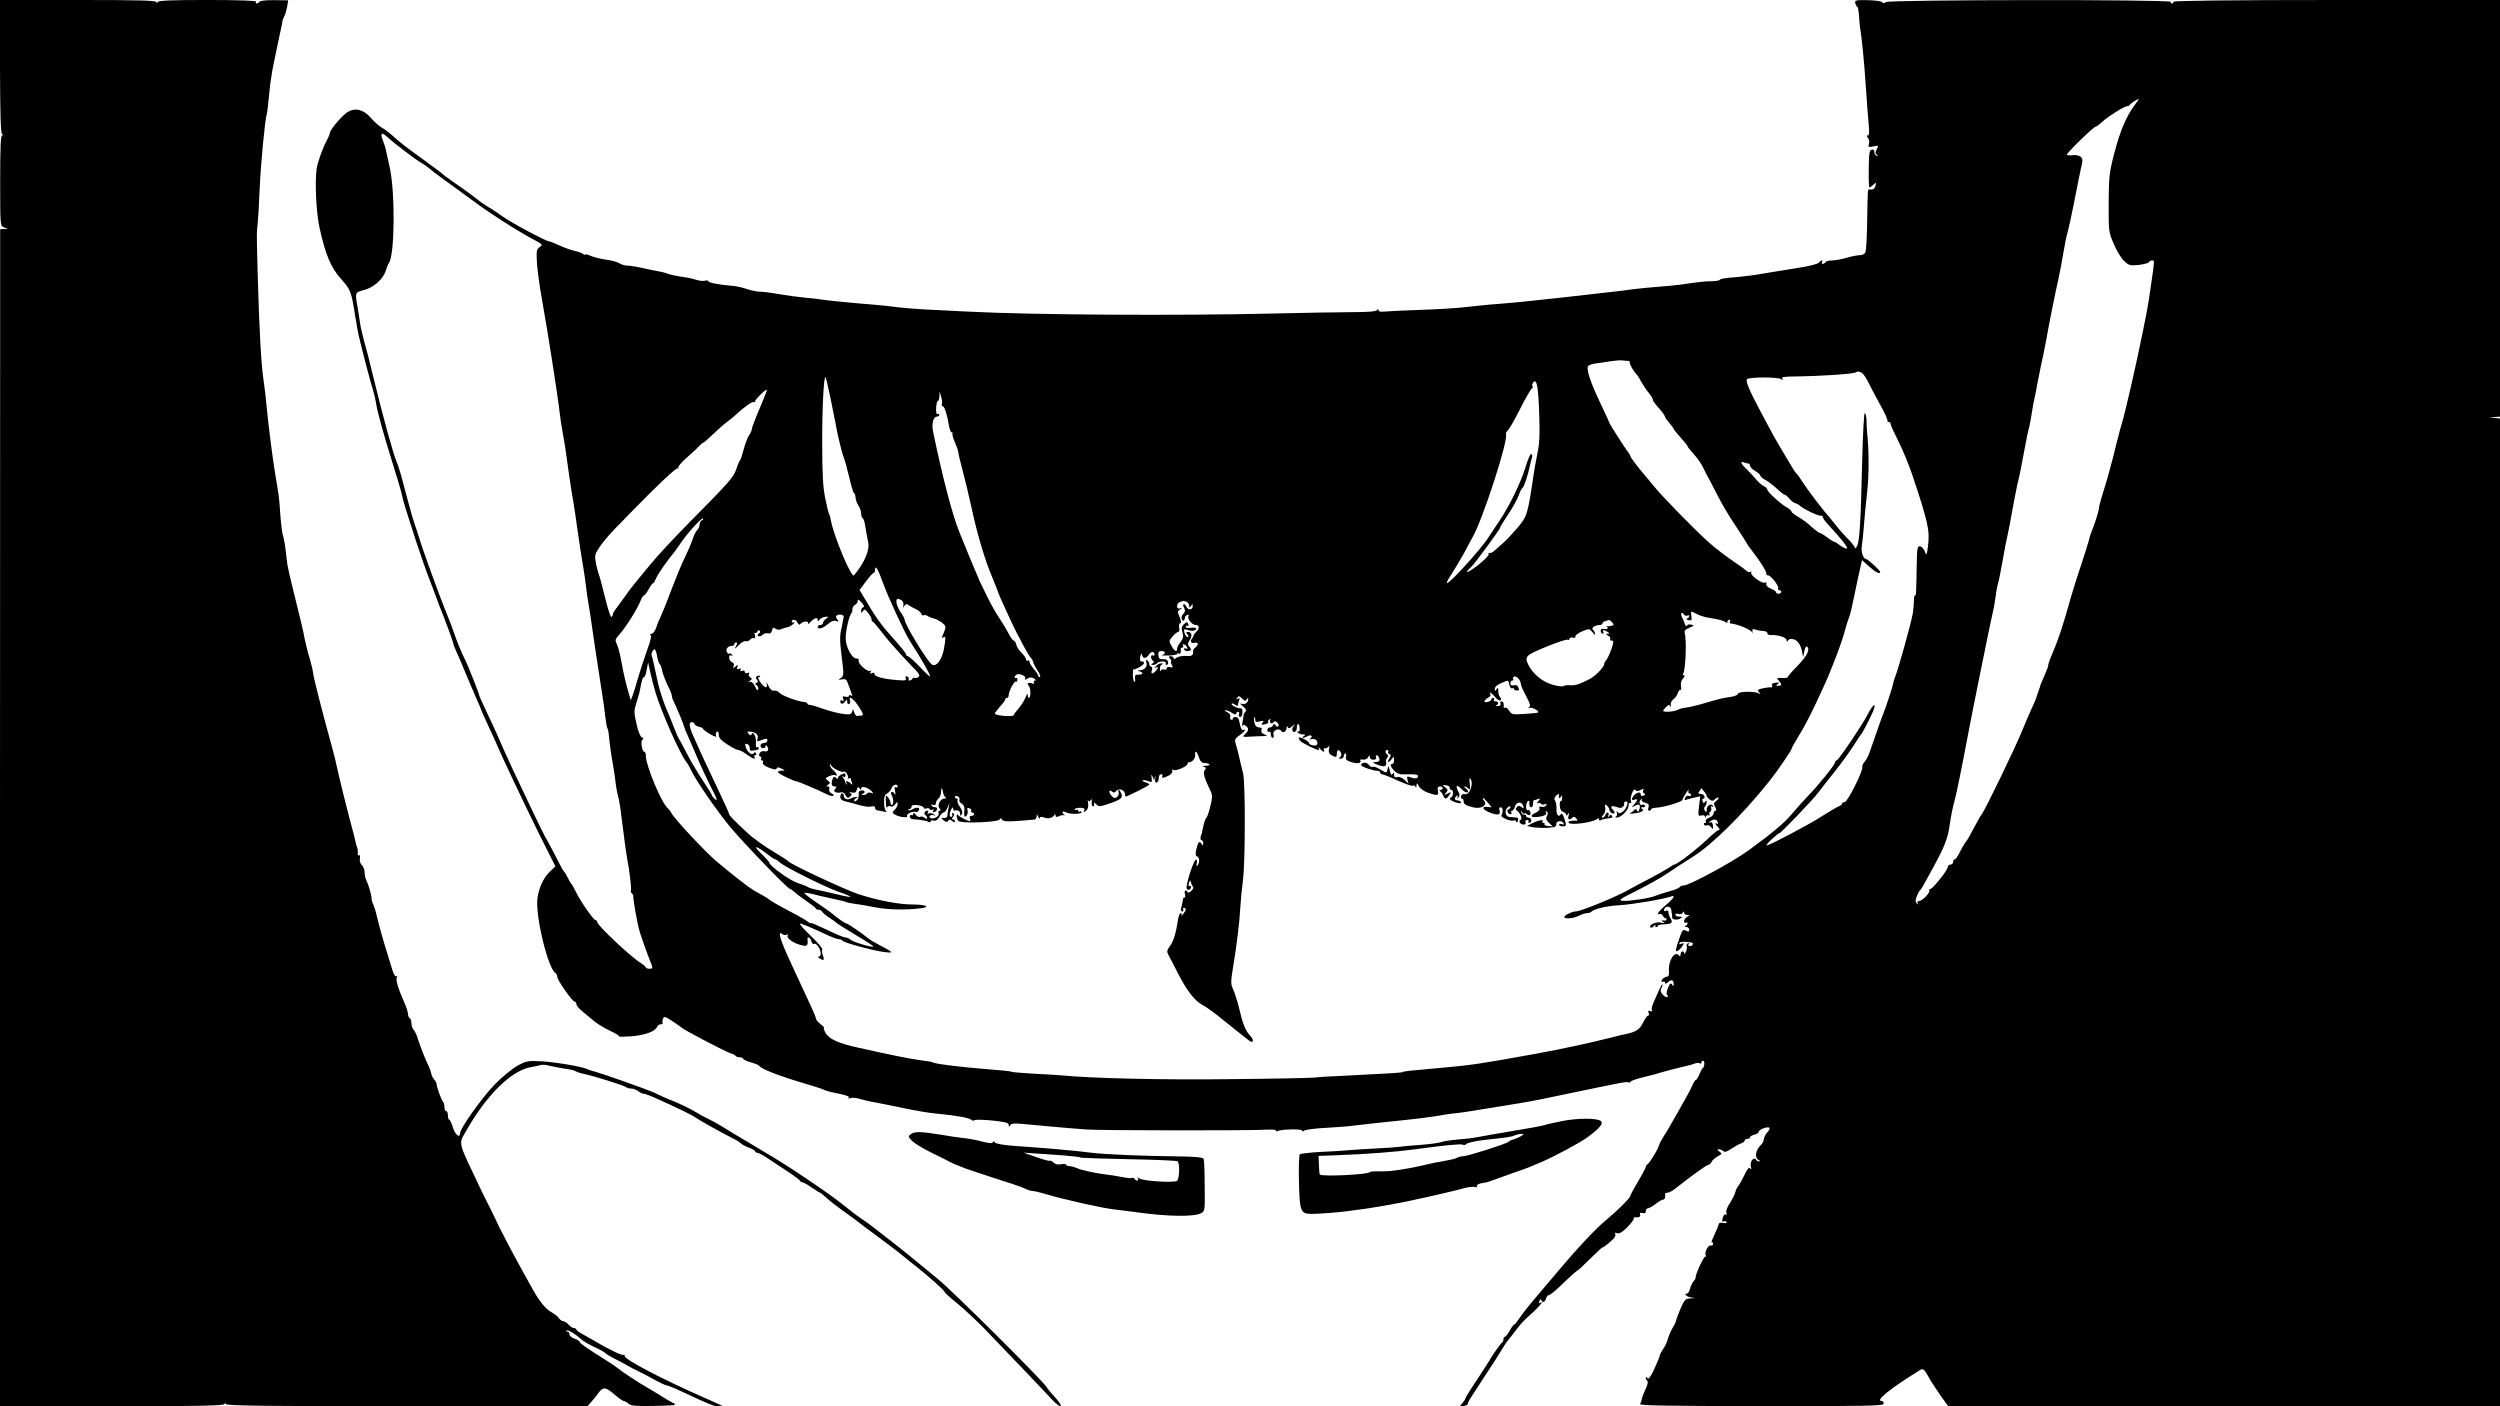 <?xml version="1.0" standalone="no"?>
<!DOCTYPE svg PUBLIC "-//W3C//DTD SVG 20010904//EN"
 "http://www.w3.org/TR/2001/REC-SVG-20010904/DTD/svg10.dtd">
<svg version="1.0" xmlns="http://www.w3.org/2000/svg"
 width="1440pt" height="810pt" viewBox="0 0 1440 810"
 preserveAspectRatio="xMidYMid meet">
<g transform="translate(0,810) scale(0.1,-0.1)"
fill="#000000" stroke="none">
<path d="M0 7716 c1 -292 4 -386 13 -389 9 -4 9 -6 0 -6 -9 -1 -12 -65 -12
-261 0 -260 0 -261 22 -270 l22 -9 -22 0 -22 -1 -1 -3390 0 -3390 644 0 c506
0 645 3 649 13 4 9 6 9 6 0 1 -10 216 -13 1042 -13 l1042 0 21 23 c11 13 32
37 44 55 28 36 40 34 97 -15 21 -18 43 -33 48 -33 6 0 18 -7 27 -15 14 -13 42
-15 151 -13 127 3 132 4 104 18 -16 8 -48 27 -71 42 -23 14 -56 35 -75 45 -43
24 -150 94 -169 111 -8 7 -38 28 -66 45 -113 71 -154 99 -154 107 0 4 -13 13
-30 19 -16 5 -30 17 -30 25 0 9 -5 16 -12 16 -6 0 -8 3 -5 6 7 7 50 -18 82
-48 11 -11 45 -31 75 -45 30 -14 57 -28 60 -31 7 -9 37 -27 85 -51 22 -11 47
-25 55 -30 8 -5 35 -19 60 -31 25 -12 68 -34 95 -50 28 -15 56 -29 63 -29 8
-1 51 -18 95 -39 156 -73 178 -82 205 -82 l27 0 -30 14 c-16 8 -52 24 -80 36
-237 104 -461 221 -457 240 1 6 -2 9 -7 6 -8 -5 -84 31 -166 80 -22 13 -55 31
-72 41 -18 9 -33 20 -33 25 0 4 -6 8 -13 8 -8 0 -22 9 -32 20 -10 11 -24 20
-31 20 -7 0 -19 8 -26 19 -7 10 -27 25 -44 34 -29 15 -68 63 -103 126 -9 17
-41 75 -71 128 -30 54 -64 118 -77 143 -12 25 -27 52 -31 60 -5 8 -19 38 -32
65 -13 28 -29 61 -36 75 -8 14 -32 63 -55 110 -133 279 -128 258 -88 329 120
214 265 356 380 375 20 3 43 8 51 11 9 4 33 2 54 -4 22 -5 62 -13 89 -17 28
-3 55 -10 60 -14 6 -4 26 -11 45 -15 55 -11 234 -67 245 -76 5 -5 18 -9 30 -9
12 0 30 -7 41 -15 10 -8 25 -15 32 -15 7 0 31 -9 55 -19 153 -69 221 -102 245
-119 25 -18 145 -84 217 -121 17 -8 36 -20 43 -27 7 -7 28 -18 47 -25 19 -7
35 -17 35 -21 0 -4 6 -8 13 -8 6 0 30 -13 53 -28 22 -15 74 -49 115 -76 41
-27 76 -53 77 -57 2 -5 8 -9 14 -9 5 0 29 -13 53 -30 24 -16 46 -30 49 -30 2
0 20 -14 38 -31 18 -17 60 -49 93 -73 33 -23 69 -49 80 -58 11 -9 67 -52 125
-94 58 -43 123 -92 145 -111 22 -18 51 -42 65 -52 70 -55 170 -144 170 -151 0
-5 33 -35 73 -67 39 -32 110 -98 157 -146 220 -229 351 -366 387 -406 22 -24
45 -42 51 -40 7 2 -7 25 -33 53 -25 27 -45 52 -45 54 0 16 -553 566 -629 626
-41 33 -96 78 -122 100 -45 38 -127 103 -232 184 -60 46 -59 45 -89 65 -15 9
-63 46 -105 80 -68 55 -260 186 -378 258 -22 13 -47 29 -56 34 -9 6 -61 36
-115 69 -55 32 -119 71 -144 87 -25 15 -61 35 -80 44 -19 9 -48 24 -65 35 -35
22 -105 56 -155 75 -19 7 -59 25 -89 40 -40 19 -305 113 -371 130 -3 1 -12 5
-20 8 -36 15 -192 41 -265 44 -74 4 -84 2 -135 -26 -30 -17 -88 -64 -129 -106
-72 -74 -201 -254 -201 -282 0 -32 -29 -9 -41 32 -7 25 -17 45 -21 45 -4 0 -8
11 -8 25 0 14 -4 25 -10 25 -5 0 -10 10 -10 23 0 13 -4 27 -9 32 -9 11 -36 83
-36 100 0 6 -6 18 -14 27 -8 9 -16 25 -17 35 -2 9 -7 26 -13 38 -20 40 -48
111 -62 155 -7 25 -19 51 -26 58 -7 7 -13 24 -13 37 0 13 -4 27 -10 30 -5 3
-10 15 -10 25 0 11 -11 43 -24 72 -34 77 -48 126 -40 139 4 7 3 9 -3 6 -6 -4
-16 12 -23 36 -7 23 -18 60 -25 82 -25 78 -54 181 -65 230 -6 28 -16 58 -21
67 -5 10 -9 25 -9 35 0 19 -18 79 -31 105 -5 10 -9 29 -9 44 0 14 -7 33 -16
41 -9 9 -14 26 -11 39 2 13 0 21 -5 18 -5 -4 -9 2 -7 12 1 11 -1 26 -4 34 -4
8 -8 24 -10 35 -2 11 -9 38 -15 60 -24 86 -85 332 -92 370 -4 22 -17 72 -27
110 -49 175 -105 393 -109 425 -2 19 -11 55 -18 80 -8 25 -18 61 -22 80 -4 19
-8 37 -9 40 -1 3 -5 23 -9 45 -5 22 -23 99 -41 170 -18 72 -36 148 -41 170 -4
22 -8 42 -9 45 0 3 -5 36 -9 75 -4 38 -12 78 -16 90 -4 11 -11 63 -15 115 -7
104 -7 105 -29 235 -17 101 -41 295 -51 400 -3 39 -10 97 -15 130 -16 106 -26
285 -36 635 -6 246 -6 222 0 280 3 25 8 110 11 190 6 144 31 411 41 440 3 8 9
59 14 112 4 54 16 132 25 175 9 43 23 112 32 153 9 41 17 80 18 85 1 6 2 12 2
15 0 3 4 14 10 25 6 11 13 36 17 56 l6 37 -79 1 c-44 1 -83 -3 -86 -9 -3 -5
-11 -10 -16 -10 -6 0 -7 4 -4 10 4 6 -97 10 -279 10 -218 0 -286 -3 -289 -13
-4 -9 -6 -9 -6 1 -1 9 -98 12 -451 12 l-450 0 0 -384z"/>
<path d="M10687 8080 c3 -11 8 -20 12 -20 3 0 7 -24 9 -54 2 -30 5 -65 8 -78
6 -32 23 -196 29 -298 10 -143 14 -193 19 -252 4 -40 2 -58 -5 -58 -8 0 -8 -4
1 -15 6 -8 9 -23 5 -34 -6 -19 -3 -20 26 -14 30 6 31 5 19 -17 -10 -18 -9 -24
1 -32 11 -8 11 -9 -1 -5 -8 2 -14 12 -14 21 1 11 -4 16 -15 14 -13 -3 -16 -20
-17 -111 -1 -59 1 -107 4 -107 3 0 13 7 23 16 16 15 17 14 12 -5 -5 -19 -15
-25 -35 -22 -10 1 -10 9 -13 -179 -1 -91 -6 -173 -10 -182 -4 -11 -18 -18 -34
-18 -14 0 -48 -7 -75 -15 -27 -8 -64 -15 -82 -15 -18 0 -36 -4 -39 -10 -3 -5
-11 -10 -16 -10 -6 0 -7 5 -4 10 9 15 -6 12 -19 -3 -6 -8 -62 -22 -126 -31
-63 -10 -149 -24 -190 -31 -41 -8 -106 -16 -145 -20 -90 -7 -103 -10 -111 -18
-4 -4 -28 -7 -53 -7 -25 0 -73 -5 -106 -10 -33 -6 -85 -12 -115 -15 -132 -11
-197 -17 -225 -21 -16 -3 -66 -9 -110 -14 -44 -5 -179 -20 -300 -34 -209 -23
-256 -28 -420 -41 -38 -4 -104 -10 -145 -15 -41 -5 -156 -12 -255 -15 -99 -4
-192 -8 -207 -10 -17 -2 -28 2 -28 8 0 9 -2 9 -8 1 -5 -8 -54 -12 -147 -12
-77 0 -284 -4 -460 -8 -541 -13 -1373 -8 -1745 11 -36 2 -126 6 -200 10 -74 3
-166 10 -205 15 -38 5 -101 12 -140 15 -117 9 -289 26 -305 30 -8 2 -48 7 -89
10 -41 4 -110 13 -155 21 -45 8 -94 14 -111 14 -16 0 -50 7 -75 16 -24 8 -62
17 -85 18 -69 5 -135 18 -135 26 0 5 -9 6 -20 3 -11 -3 -34 0 -52 6 -18 6 -55
14 -83 17 -27 4 -61 11 -75 16 -14 6 -38 12 -55 15 -16 2 -58 11 -93 19 -35 8
-74 14 -88 14 -14 0 -35 6 -47 14 -12 7 -45 17 -74 20 -28 4 -68 13 -87 21
-20 9 -36 12 -36 9 0 -4 -6 -2 -13 4 -6 5 -28 13 -47 17 -19 4 -58 18 -87 31
-28 13 -56 24 -60 24 -18 0 -222 109 -269 144 -27 19 -62 43 -79 52 -16 9 -48
31 -70 49 -22 17 -71 54 -110 80 -38 27 -77 54 -85 62 -8 8 -49 38 -90 68
-123 89 -153 112 -195 150 -22 20 -52 43 -66 50 -15 8 -43 33 -62 55 -43 50
-91 62 -136 34 -31 -20 -101 -102 -101 -119 0 -6 -8 -26 -19 -46 -22 -41 -51
-123 -57 -159 -11 -79 -3 -251 16 -340 35 -158 66 -232 124 -296 55 -62 60
-73 81 -209 8 -49 18 -108 24 -130 16 -70 71 -279 82 -311 5 -17 11 -44 14
-60 6 -49 43 -181 94 -344 27 -85 52 -171 56 -190 8 -40 17 -69 80 -263 25
-76 61 -180 81 -230 19 -51 40 -105 46 -122 5 -16 14 -39 19 -50 20 -49 69
-181 69 -189 0 -5 9 -27 19 -50 11 -23 36 -81 56 -131 21 -49 48 -114 61 -143
13 -29 24 -54 24 -57 0 -2 18 -43 41 -92 22 -48 45 -97 49 -108 30 -72 167
-360 245 -518 l94 -187 -34 -33 c-36 -35 -64 -97 -70 -157 -10 -104 62 -399
104 -424 6 -4 11 -14 11 -23 0 -19 87 -143 101 -143 5 0 9 -6 9 -14 0 -8 16
-27 35 -42 19 -16 48 -40 65 -54 16 -14 56 -39 89 -55 33 -15 59 -31 56 -34
-2 -4 31 -3 73 0 79 7 136 28 146 54 3 8 13 15 21 15 9 0 14 3 12 8 -3 4 -2
15 2 24 5 15 11 14 51 -12 25 -16 50 -34 57 -40 20 -17 257 -140 281 -147 12
-3 25 -9 28 -14 3 -5 14 -9 25 -9 10 0 19 -4 19 -8 0 -4 20 -14 44 -21 25 -7
46 -16 48 -19 8 -18 119 -61 273 -106 50 -15 97 -30 105 -35 8 -4 45 -14 83
-21 44 -9 63 -17 55 -23 -8 -5 -5 -6 10 -2 12 4 38 1 56 -5 19 -6 56 -15 82
-19 27 -5 103 -20 169 -34 66 -14 149 -28 185 -31 114 -11 191 -24 205 -36 7
-6 15 -7 17 -3 1 5 47 4 101 -1 77 -8 97 -13 97 -25 0 -13 2 -14 9 -2 7 10 24
12 72 7 92 -9 293 -27 369 -32 78 -6 951 -7 1033 -1 31 2 57 0 57 -5 0 -5 4
-7 10 -3 17 11 140 13 140 3 0 -7 4 -7 13 0 6 5 66 13 132 16 66 4 134 9 150
12 17 2 75 9 130 15 254 26 302 32 400 49 28 5 57 8 65 8 8 0 87 12 175 27 88
14 171 28 185 30 83 14 151 27 275 54 306 64 345 72 354 67 5 -4 11 -2 13 3 1
5 35 17 73 26 39 9 84 21 100 27 26 8 117 31 165 42 8 2 23 6 32 10 9 4 22 5
28 1 5 -3 10 -1 10 4 0 6 4 11 9 11 6 0 9 -9 8 -20 -1 -11 -4 -20 -7 -20 -4 0
-12 -16 -20 -35 -8 -19 -17 -35 -21 -35 -4 0 -12 -12 -19 -27 -6 -16 -26 -53
-43 -84 -18 -31 -49 -87 -71 -125 -21 -38 -46 -80 -56 -94 -9 -14 -21 -36 -25
-50 -9 -28 -56 -103 -67 -108 -5 -2 -8 -8 -8 -13 0 -4 -20 -43 -45 -85 -25
-41 -45 -79 -45 -84 0 -10 -72 -82 -129 -129 -66 -53 -175 -170 -297 -315 -60
-71 -128 -152 -152 -180 -23 -28 -52 -66 -63 -83 -12 -18 -24 -33 -28 -33 -3
0 -15 -16 -25 -35 -11 -19 -23 -35 -28 -35 -4 0 -8 -6 -8 -14 0 -8 -3 -16 -7
-18 -7 -3 -61 -80 -73 -103 -3 -5 -35 -56 -72 -112 -38 -56 -68 -105 -68 -109
0 -4 -8 -16 -17 -27 -17 -18 -17 -19 7 -16 14 2 25 9 25 14 1 11 4 16 101 164
38 57 80 122 93 145 13 22 29 46 35 53 6 7 27 33 46 59 19 26 46 56 59 68 66
57 115 112 81 91 -6 -4 -7 1 -3 11 4 11 8 13 11 6 6 -18 20 -14 27 8 3 11 10
20 15 20 10 0 35 21 110 93 27 26 52 47 54 47 3 0 37 31 76 70 38 38 70 67 70
65 0 -5 33 20 62 48 10 10 16 23 12 29 -5 8 -1 9 10 5 13 -5 29 4 57 32 21 21
39 44 39 50 0 6 3 10 8 10 21 -4 34 3 29 15 -4 10 0 12 14 9 13 -4 19 0 19 11
0 9 5 16 12 16 6 0 26 11 44 25 18 14 37 25 43 25 10 0 15 14 12 33 0 4 6 7
15 7 8 0 32 13 52 30 79 63 172 130 181 130 6 0 15 8 20 18 5 10 21 24 36 32
25 13 25 15 9 27 -14 10 -15 13 -3 13 8 0 20 -5 26 -11 7 -7 21 -3 47 15 21
14 46 28 57 31 10 4 19 11 19 16 0 5 7 9 15 9 8 0 15 4 15 9 0 5 11 12 25 15
14 4 25 11 25 16 0 13 48 32 61 25 5 -4 0 -16 -11 -27 -11 -12 -20 -30 -20
-39 0 -10 -8 -26 -19 -36 -28 -27 -35 -70 -14 -82 10 -6 13 -11 6 -11 -6 0
-15 5 -18 10 -13 20 -37 -11 -30 -39 4 -17 3 -21 -3 -12 -7 10 -16 1 -33 -35
-13 -27 -29 -56 -36 -65 -8 -9 -15 -25 -18 -37 -2 -11 -16 -38 -30 -61 -16
-23 -25 -47 -21 -56 3 -9 2 -14 -3 -11 -5 3 -12 -1 -15 -10 -9 -23 -7 -36 3
-29 5 3 12 1 16 -4 3 -6 -5 -8 -20 -5 -14 2 -25 0 -25 -6 0 -5 -11 -33 -24
-60 -13 -28 -21 -48 -17 -45 4 2 8 -2 8 -9 0 -8 -5 -12 -12 -10 -15 6 -39 -41
-30 -57 5 -7 4 -10 -1 -6 -9 5 -62 -110 -57 -123 1 -3 -5 -12 -12 -20 -7 -8
-17 -27 -20 -42 -4 -16 -11 -28 -16 -28 -22 0 -6 -19 19 -23 l27 -4 -30 -2
c-26 -1 -33 -8 -55 -58 -13 -32 -25 -63 -26 -71 -1 -7 -11 -27 -22 -45 -10
-18 -22 -46 -26 -62 -4 -16 -16 -41 -27 -56 -10 -15 -19 -32 -19 -37 0 -5 -14
-40 -31 -77 -22 -47 -34 -63 -40 -53 -6 9 -9 9 -9 1 0 -6 4 -14 9 -17 5 -4 1
-24 -10 -46 -10 -21 -20 -47 -22 -57 -1 -10 -6 -23 -10 -30 -6 -9 155 -12 698
-12 616 -1 705 1 705 14 0 8 -4 15 -10 15 -43 0 47 72 222 180 15 9 22 2 47
-42 16 -29 49 -79 71 -110 l42 -58 1589 0 1589 0 0 2844 0 2845 -32 4 -33 4
33 1 32 2 0 1200 0 1200 -940 0 c-608 0 -940 -4 -940 -10 0 -6 -5 -10 -11 -10
-5 0 -8 4 -4 9 8 15 -1626 13 -1643 -1 -9 -8 -16 -9 -20 -1 -4 6 -41 11 -84
12 -72 1 -76 0 -71 -19z m1609 -585 c-47 -62 -84 -148 -117 -275 -30 -115 -32
-138 -33 -290 -1 -160 0 -167 28 -232 15 -37 42 -82 59 -99 30 -29 35 -30 87
-25 30 4 57 11 58 16 2 6 10 10 18 10 15 0 15 3 -6 -140 -17 -119 -20 -136
-45 -259 -44 -218 -104 -478 -125 -546 -5 -16 -18 -66 -29 -110 -28 -115 -57
-220 -81 -294 -11 -35 -20 -70 -20 -77 0 -15 -26 -98 -40 -129 -5 -11 -14 -38
-19 -60 -6 -22 -25 -85 -44 -140 -19 -55 -44 -136 -57 -180 -51 -183 -74 -250
-123 -365 -5 -14 -10 -28 -9 -32 1 -4 -10 -32 -23 -62 -14 -31 -25 -57 -24
-59 0 -1 -4 -15 -10 -30 -6 -16 -11 -31 -11 -33 0 -3 -11 -29 -24 -57 -13 -29
-41 -92 -61 -142 -40 -98 -211 -451 -230 -475 -7 -8 -27 -44 -46 -80 -19 -36
-36 -67 -39 -70 -8 -8 -28 -41 -46 -77 -9 -18 -20 -33 -25 -33 -5 0 -9 -7 -9
-15 0 -8 -7 -15 -15 -15 -8 0 -15 -6 -15 -12 0 -20 -96 -139 -105 -130 -5 4
-5 2 -2 -4 8 -14 -40 -64 -60 -64 -8 0 -11 -5 -7 -12 5 -10 4 -10 -5 -2 -9 8
-9 18 -1 40 6 16 14 31 18 34 7 5 19 25 78 135 65 119 83 165 94 242 6 43 17
101 25 128 13 45 44 198 80 390 20 109 135 676 145 715 5 19 11 58 15 85 3 28
10 64 15 80 5 17 16 75 26 130 9 55 21 116 26 135 5 19 17 85 28 145 11 61 24
128 29 150 5 22 12 51 15 65 3 14 15 77 27 140 11 63 23 118 25 121 2 4 8 36
14 71 10 62 13 81 23 124 3 12 8 39 11 59 4 21 14 70 22 109 9 39 22 103 29
141 17 98 53 278 71 355 8 36 21 105 29 154 8 49 19 103 25 120 5 17 21 92 36
166 14 74 32 161 39 195 13 55 13 61 -2 73 -10 7 -30 11 -45 8 -14 -2 -29 -1
-33 2 -6 6 153 162 166 162 4 0 23 14 41 31 34 31 126 88 142 88 5 -1 12 3 15
9 6 8 41 31 50 32 2 0 -9 -16 -23 -35z m-10063 -186 c32 -30 168 -134 195
-148 13 -7 32 -20 42 -29 10 -9 46 -37 81 -62 34 -25 99 -72 144 -105 45 -33
88 -64 97 -70 8 -5 26 -17 39 -26 72 -49 179 -115 228 -141 70 -37 70 -37 47
-53 -16 -12 -17 -24 -13 -92 3 -43 15 -132 27 -198 35 -194 94 -572 104 -665
3 -25 10 -72 16 -105 6 -33 13 -76 16 -95 10 -78 35 -248 45 -302 5 -32 19
-119 29 -195 11 -76 24 -163 30 -193 5 -30 12 -77 15 -105 3 -27 10 -77 16
-110 6 -33 14 -89 19 -125 5 -36 14 -94 19 -130 25 -164 42 -277 46 -300 3
-14 7 -52 11 -85 4 -33 9 -64 13 -70 3 -5 6 -19 7 -30 5 -54 16 -135 24 -175
5 -25 11 -70 15 -100 3 -30 10 -68 15 -85 5 -16 14 -68 19 -115 14 -112 28
-218 35 -255 12 -60 25 -169 20 -176 -2 -4 0 -10 5 -14 5 -3 10 -13 9 -23 0
-18 18 -124 32 -182 7 -29 48 -145 75 -212 5 -14 2 -18 -14 -18 -12 0 -21 4
-21 8 0 4 -13 15 -29 25 -54 32 -251 217 -251 236 0 6 -4 11 -10 11 -11 0 -87
109 -114 165 -11 22 -22 42 -25 45 -4 3 -13 19 -21 35 -8 17 -18 32 -21 35 -4
3 -17 25 -29 50 -33 65 -69 133 -80 150 -8 13 -126 258 -185 385 -29 61 -72
158 -92 205 -8 19 -35 76 -59 127 -24 50 -44 95 -44 99 0 8 -67 178 -80 202
-19 36 -49 109 -65 157 -9 28 -27 75 -40 105 -30 71 -139 369 -160 440 -9 30
-21 66 -26 79 -5 13 -21 67 -35 120 -14 53 -34 125 -43 161 -10 36 -23 74 -28
85 -15 29 -77 255 -133 485 -15 63 -37 151 -50 195 -12 44 -24 96 -26 115 -3
19 -9 59 -14 89 -16 86 -15 87 35 100 56 14 110 61 126 109 6 20 15 42 19 47
34 45 37 405 5 550 -9 39 -18 81 -21 95 -2 14 -11 42 -19 63 -17 42 -6 48 28
16z m7146 -1288 c8 -1 11 -4 8 -7 -5 -6 25 -58 43 -74 3 -3 14 -21 24 -40 11
-19 30 -48 43 -63 13 -16 23 -33 23 -38 0 -8 6 -17 53 -71 9 -12 17 -24 17
-28 0 -4 11 -20 25 -36 14 -16 25 -31 25 -34 0 -3 18 -26 40 -50 22 -24 40
-47 40 -50 0 -3 16 -24 36 -46 20 -21 45 -57 55 -79 10 -22 23 -47 28 -55 5
-8 28 -53 51 -98 23 -46 70 -127 106 -179 35 -53 64 -98 64 -100 0 -3 25 -38
56 -78 30 -41 56 -83 57 -94 0 -11 5 -17 9 -15 11 7 64 -57 60 -73 -2 -7 2
-13 8 -13 5 0 10 -4 10 -10 0 -5 -7 -10 -15 -10 -8 0 -15 4 -15 9 0 5 -14 14
-31 21 -18 8 -28 18 -25 26 3 8 0 11 -9 8 -18 -7 -87 45 -78 59 3 5 1 7 -5 3
-6 -3 -16 0 -24 7 -7 7 -24 20 -38 29 -89 61 -127 90 -182 138 -75 68 -263
259 -312 320 -20 25 -45 54 -54 65 -34 39 -82 103 -82 109 0 4 -5 12 -10 19
-15 17 -110 166 -110 172 0 2 -23 52 -51 111 -60 126 -85 202 -70 217 5 5 25
11 43 14 18 2 56 7 83 12 28 4 59 7 70 5 11 -1 26 -3 34 -3z m1346 -69 c12 -9
30 -38 48 -77 8 -16 35 -67 60 -112 25 -45 42 -84 39 -87 -3 -3 0 -6 6 -6 7 0
12 -6 12 -12 0 -7 20 -51 44 -98 24 -47 59 -132 79 -190 93 -278 104 -326 92
-418 -7 -51 -9 -54 -17 -31 -5 15 -17 29 -27 32 -17 4 -19 -5 -21 -122 -3
-159 -3 -161 -10 -161 -4 0 -6 -15 -6 -32 0 -18 -3 -49 -6 -70 -10 -57 -85
-329 -106 -378 -3 -8 -6 -19 -7 -25 -1 -13 -44 -144 -55 -170 -8 -18 -42 -115
-81 -228 -7 -21 -21 -46 -29 -55 -9 -10 -15 -23 -13 -29 7 -20 -85 -203 -102
-203 -8 0 -15 -4 -15 -9 0 -5 -8 -11 -17 -15 -10 -3 -54 -29 -98 -57 -75 -49
-304 -169 -320 -169 -4 0 9 16 29 35 21 19 40 35 44 35 9 0 190 188 226 236
17 23 56 72 87 111 48 59 103 136 144 202 6 9 12 18 15 21 10 10 68 125 75
149 11 37 -12 16 -36 -32 -30 -60 -170 -267 -180 -267 -5 0 -9 -5 -9 -11 0
-13 -97 -134 -160 -198 -25 -26 -66 -72 -92 -103 -42 -49 -105 -103 -242 -203
-90 -67 -345 -205 -377 -205 -10 0 -21 -4 -24 -10 -3 -5 -32 -17 -63 -25 -31
-9 -66 -20 -77 -25 -31 -14 -156 -32 -189 -29 -25 4 -15 11 80 58 60 30 141
75 179 101 62 42 89 59 146 95 112 70 290 247 440 435 45 56 129 179 129 188
0 4 18 36 40 72 40 65 77 137 142 280 49 106 110 267 128 340 7 25 16 54 21
65 5 11 18 65 29 120 11 55 26 125 33 155 l12 54 41 -37 c37 -33 64 -47 64
-31 0 8 -72 74 -81 74 -16 0 -31 43 -25 74 3 17 8 69 12 116 3 47 12 132 18
189 12 94 12 244 1 346 -2 22 -4 57 -4 78 -1 20 -5 37 -10 37 -5 0 -11 -127
-15 -282 -8 -344 -15 -457 -29 -483 -8 -15 -11 -17 -15 -6 -3 8 -21 31 -41 50
-20 20 -50 54 -66 75 -17 21 -35 44 -40 50 -30 31 -125 157 -150 196 -15 25
-31 47 -35 50 -4 3 -16 19 -26 37 -11 17 -35 57 -54 90 -54 91 -54 91 -124
223 -73 137 -93 186 -83 196 12 13 181 13 196 0 12 -8 13 -8 7 2 -5 9 6 12 46
13 171 2 367 15 376 24 8 7 25 6 37 -3z m-5944 -132 c12 -58 25 -125 30 -150
11 -66 39 -182 49 -205 5 -11 19 -62 31 -112 12 -51 24 -93 28 -93 4 0 8 -12
9 -26 1 -14 9 -35 17 -47 8 -12 15 -31 15 -44 0 -12 4 -24 9 -28 6 -3 13 -27
16 -53 4 -26 11 -62 15 -81 12 -46 -18 -119 -81 -195 -15 -17 -116 225 -133
316 -2 15 -7 32 -10 37 -4 5 -14 47 -23 93 -13 63 -17 139 -17 313 -1 201 9
393 19 383 2 -2 14 -51 26 -108z m4085 -110 c4 -110 2 -164 -11 -225 -9 -44
-18 -93 -20 -110 -36 -242 -38 -249 -96 -317 -30 -35 -65 -72 -78 -83 -13 -11
-35 -30 -48 -43 -13 -12 -28 -20 -34 -17 -5 3 -7 0 -4 -7 2 -7 -26 -36 -68
-68 -59 -44 -78 -47 -32 -5 19 18 165 216 165 224 0 5 21 39 46 77 26 38 53
87 61 109 7 21 18 42 23 45 9 6 33 79 45 140 3 14 8 30 10 37 2 7 0 15 -5 18
-5 3 -21 -34 -35 -82 -26 -84 -90 -216 -145 -298 -14 -22 -48 -71 -73 -110
-47 -70 -223 -262 -232 -253 -3 3 5 20 18 39 27 41 74 120 99 169 10 19 22 42
27 50 59 98 213 572 195 601 -2 4 3 12 10 19 8 6 40 62 71 123 31 62 62 115
68 119 6 4 8 10 4 14 -4 4 -1 14 5 22 20 23 29 -26 34 -188z m-4491 36 c-25
-58 -45 -112 -45 -119 0 -7 -7 -23 -16 -35 -8 -12 -22 -48 -30 -79 -8 -31 -18
-62 -23 -67 -5 -6 -14 -29 -21 -51 -14 -43 -43 -76 -274 -309 -82 -83 -183
-191 -223 -241 -41 -49 -84 -102 -96 -117 -12 -14 -33 -43 -47 -63 -14 -20
-35 -49 -47 -65 -13 -15 -23 -33 -23 -38 0 -6 -4 -13 -8 -16 -5 -3 -21 48 -37
112 -15 64 -32 126 -37 137 -4 11 -12 40 -16 65 -8 40 -5 50 22 90 17 25 53
68 81 97 27 28 78 80 112 115 144 148 250 247 258 241 4 -5 5 -3 2 3 -3 6 19
33 51 60 31 27 63 57 71 67 9 9 18 17 22 17 3 0 28 22 55 48 27 26 64 59 82
72 19 14 40 31 48 39 49 46 97 80 105 75 5 -3 9 0 9 6 0 10 62 71 68 65 1 -1
-18 -50 -43 -109z m1050 27 c-2 -7 0 -13 5 -13 10 0 26 -48 35 -107 4 -24 11
-43 16 -43 6 0 8 -4 5 -8 -2 -4 4 -27 15 -51 10 -24 19 -49 19 -57 0 -7 11
-53 24 -101 13 -48 36 -144 51 -213 34 -157 76 -301 121 -407 19 -45 34 -84
34 -87 0 -6 94 -210 109 -237 5 -8 22 -40 37 -70 16 -30 34 -60 41 -67 7 -7
13 -18 13 -23 0 -5 11 -27 25 -49 14 -22 21 -40 15 -40 -5 0 -10 4 -10 8 0 5
-11 22 -25 38 -14 16 -25 35 -25 42 0 7 -4 10 -10 7 -5 -3 -10 0 -10 7 0 7
-12 24 -25 37 -14 13 -28 34 -31 47 -3 13 -10 24 -15 24 -5 0 -18 19 -30 42
-12 23 -36 63 -53 88 -18 26 -47 77 -66 116 -18 38 -39 80 -46 94 -6 14 -33
77 -59 140 -26 63 -53 129 -59 145 -39 93 -101 331 -153 587 -7 38 4 78 22 78
8 0 15 5 15 11 0 5 -4 7 -10 4 -6 -4 -9 10 -8 34 1 23 5 41 10 41 4 0 8 12 9
28 l1 27 9 -30 c5 -16 7 -36 4 -42z m4646 -343 c5 0 9 -6 9 -13 0 -7 14 -21
30 -30 17 -10 30 -22 30 -27 0 -5 12 -16 28 -24 15 -8 44 -30 66 -50 21 -20
42 -36 47 -36 4 0 16 -10 26 -22 10 -13 25 -24 33 -26 8 -2 22 -9 30 -17 22
-19 97 -55 115 -55 8 0 15 -4 15 -9 0 -6 12 -23 26 -38 81 -87 125 -143 111
-143 -8 0 -26 9 -40 20 -14 11 -29 20 -33 20 -4 0 -22 11 -40 25 -18 14 -37
25 -41 25 -5 0 -27 16 -49 36 -21 21 -57 46 -78 58 -21 12 -38 25 -37 29 1 5
-11 16 -28 25 -37 21 -111 89 -111 102 0 5 -10 15 -22 21 -13 7 -32 24 -43 38
-11 14 -35 39 -52 56 -35 32 -43 51 -17 41 9 -3 20 -6 25 -6z m-6028 -327 c-7
-3 -13 -13 -13 -23 0 -10 -6 -25 -13 -32 -8 -7 -20 -31 -27 -53 -7 -22 -28
-71 -47 -110 -19 -38 -54 -124 -79 -190 -24 -66 -51 -131 -58 -145 -7 -14 -19
-42 -25 -62 -8 -23 -19 -38 -29 -39 -9 0 -12 -3 -6 -5 8 -4 3 -31 -18 -87 -16
-45 -40 -118 -53 -162 -12 -44 -27 -91 -32 -104 l-10 -25 -7 25 c-22 74 -35
132 -47 199 -7 41 -19 86 -26 100 -11 22 -10 27 10 50 41 45 108 151 128 203
6 15 14 27 18 27 4 0 16 16 27 35 10 19 21 35 25 35 4 0 12 14 19 31 11 25 63
100 108 154 4 6 20 28 35 50 37 55 120 146 126 138 4 -3 0 -8 -6 -10z m1041
-355 c26 -76 128 -296 158 -342 63 -97 120 -197 115 -202 -2 -2 -29 23 -60 56
-32 33 -62 60 -67 60 -6 0 -10 4 -10 8 0 8 -32 48 -90 112 -51 56 -86 105
-132 183 l-47 79 37 49 c20 27 40 49 44 49 4 0 8 7 8 15 0 36 17 9 44 -67z
m-112 -146 c-7 -2 -12 -11 -12 -20 0 -15 2 -15 10 -2 9 13 13 11 30 -10 11
-14 20 -30 20 -37 0 -6 3 -13 8 -15 4 -1 23 -23 42 -48 19 -24 41 -51 48 -60
42 -49 90 -101 135 -148 42 -42 49 -54 37 -62 -8 -5 -17 -7 -21 -4 -4 2 -10 0
-14 -6 -3 -5 -11 -10 -16 -10 -6 0 -8 4 -5 9 3 5 -1 11 -9 14 -9 4 -12 1 -8
-9 5 -14 -3 -15 -53 -11 -77 6 -130 21 -127 35 2 7 -4 9 -14 5 -12 -5 -14 -3
-8 7 5 9 4 11 -3 6 -15 -9 -72 42 -66 59 3 8 -2 12 -12 12 -26 -3 -64 69 -63
118 0 42 20 129 32 141 4 4 7 16 7 26 0 10 7 21 15 24 8 4 15 13 15 22 0 12 5
10 22 -8 15 -16 18 -25 10 -28z m225 37 c6 -6 9 -19 6 -28 -4 -14 -3 -14 6 -1
8 12 14 13 28 2 10 -6 28 -16 41 -22 12 -5 25 -16 28 -25 3 -8 10 -12 15 -9 6
3 15 1 22 -4 7 -5 24 -12 38 -15 14 -4 35 -15 48 -26 21 -18 21 -21 7 -56 -13
-29 -13 -35 -2 -26 14 11 14 -8 2 -72 -12 -61 -46 -102 -69 -84 -32 26 -157
233 -157 260 0 5 -9 21 -19 36 -27 38 -37 81 -19 81 8 0 19 -5 25 -11z m1637
-5 c9 -3 16 -14 16 -23 0 -14 2 -14 10 -1 8 13 10 12 10 -2 0 -22 -28 -24 -36
-3 -4 8 -10 15 -15 15 -6 0 -5 -9 1 -20 8 -16 7 -24 -4 -36 -8 -8 -13 -21 -9
-30 6 -16 18 -10 18 9 0 5 6 12 14 15 9 3 11 0 6 -7 -8 -14 22 -51 41 -51 22
0 25 -18 7 -36 -10 -10 -18 -21 -18 -25 0 -4 -3 -11 -7 -15 -16 -15 -8 -32 12
-27 23 6 26 -9 5 -27 -8 -6 -14 -15 -13 -18 3 -27 -5 -33 -41 -30 -22 1 -46
-4 -55 -11 -11 -9 -16 -10 -16 -2 0 6 -7 11 -16 11 -14 0 -14 -3 -4 -15 7 -8
9 -15 6 -15 -4 0 -2 -9 3 -19 9 -16 8 -18 -9 -14 -12 3 -20 0 -20 -7 0 -7 -6
-10 -14 -7 -8 3 -17 1 -20 -6 -2 -7 -5 -2 -5 10 -1 12 5 24 12 26 7 4 6 6 -4
6 -9 1 -23 -7 -30 -16 -10 -11 -10 -14 -1 -9 16 10 15 -2 -2 -20 -20 -20 -28
-17 -21 6 4 11 2 20 -4 20 -6 0 -11 6 -11 14 0 8 -5 18 -12 22 -8 5 -9 2 -5
-11 9 -22 -9 -45 -37 -46 -17 -1 -17 -2 -3 -6 25 -6 21 -20 -5 -19 -19 1 -22
-4 -20 -24 2 -14 0 -21 -5 -17 -4 5 -8 24 -8 42 0 18 2 32 4 30 2 -3 16 2 32
11 30 15 39 34 15 34 -9 0 -12 8 -8 28 4 19 7 22 10 10 5 -24 24 -23 40 2 12
20 32 19 32 -1 0 -6 -4 -7 -10 -4 -5 3 -10 -1 -10 -9 0 -8 5 -18 11 -22 8 -4
7 -9 -2 -15 -11 -7 -10 -9 3 -9 9 0 20 5 23 10 3 6 17 10 31 10 14 0 22 -4 19
-10 -3 -5 -1 -10 5 -10 6 0 10 8 8 18 -3 11 -12 16 -29 15 -19 -1 -25 4 -27
23 -1 18 3 24 18 24 25 0 26 -17 3 -23 -10 -2 6 -3 34 -3 29 1 53 5 53 9 0 5
5 5 10 2 9 -6 14 8 11 28 0 4 4 7 10 7 5 0 7 5 3 11 -4 7 -1 10 6 7 8 -2 16
-10 18 -18 3 -7 0 -10 -7 -6 -6 4 -11 2 -11 -3 0 -6 9 -11 20 -11 22 0 26 10
9 27 -9 9 -8 18 3 35 17 27 13 48 -9 48 -13 0 -13 -3 -3 -15 7 -9 8 -15 2 -15
-10 0 -22 23 -22 41 0 5 10 5 23 0 24 -9 47 -4 47 9 0 5 -13 6 -30 4 -18 -3
-30 -1 -30 6 0 6 4 8 10 5 6 -3 7 1 4 10 -6 14 -8 14 -24 0 -14 -13 -16 -23
-9 -47 7 -24 4 -36 -11 -56 -11 -13 -20 -31 -20 -38 0 -23 -14 -16 -32 15 -16
29 -15 31 6 55 12 14 26 26 32 26 7 0 9 11 6 25 -2 14 0 25 6 25 7 0 6 12 -3
35 -14 31 -13 35 3 45 16 11 16 11 0 6 -13 -4 -18 0 -18 14 0 10 8 21 18 23 9
3 18 5 19 6 1 0 8 -2 17 -5z m2961 -80 c11 -4 27 -8 35 -10 8 -1 33 -6 55 -10
22 -4 46 -11 53 -17 8 -6 12 -6 12 2 0 6 5 11 11 11 5 0 7 -4 4 -10 -3 -5 -3
-10 2 -11 44 -4 120 -36 126 -53 2 -6 3 -3 1 7 -2 14 2 16 19 10 12 -4 32 -7
45 -8 12 0 22 -5 22 -12 0 -6 8 -11 18 -11 41 3 92 -13 93 -30 0 -10 3 -12 6
-4 2 6 12 12 21 12 29 -1 51 -25 60 -66 l8 -39 7 34 c5 24 11 31 17 25 17 -17
-3 -55 -61 -114 -30 -30 -53 -58 -52 -61 1 -3 -13 -5 -32 -4 -31 1 -33 -1 -20
-15 20 -22 19 -30 -2 -30 -15 0 -16 2 -3 10 12 8 9 9 -11 8 -18 -2 -25 -7 -22
-16 4 -8 0 -13 -8 -11 -8 1 -29 -2 -47 -6 -28 -6 -31 -10 -20 -23 11 -13 11
-14 -2 -6 -22 14 -120 12 -120 -3 0 -6 -21 -15 -47 -18 -48 -7 -59 -10 -168
-42 -33 -9 -72 -18 -86 -19 -14 -1 -35 -7 -47 -13 -21 -11 -82 -15 -82 -5 0 7
27 34 34 34 2 0 6 -6 9 -12 2 -7 2 -3 1 9 -3 13 3 27 15 35 10 7 21 23 25 36
4 12 11 20 15 18 4 -3 6 8 3 23 -2 17 3 34 13 44 9 10 11 17 5 17 -6 0 -9 4
-5 9 14 24 21 193 9 234 -4 13 3 21 26 31 29 12 30 14 12 18 -12 3 -23 1 -25
-6 -3 -6 -8 -2 -12 9 -3 11 -11 28 -16 38 -12 22 -2 38 10 18 5 -7 14 -10 20
-7 6 4 11 3 11 -3 0 -5 -6 -11 -12 -13 -7 -3 -3 -7 8 -10 17 -4 20 -1 16 24
-4 27 -2 29 14 20 11 -6 28 -14 39 -18z m-4935 -6 c-1 -7 -7 -37 -13 -67 -11
-44 -10 -74 1 -163 13 -103 13 -110 -4 -123 -17 -12 -17 -13 6 -8 21 4 27 -1
36 -29 6 -18 15 -42 19 -52 6 -14 5 -17 -3 -12 -7 4 -12 3 -12 -2 0 -6 -9 -8
-20 -5 -16 4 -19 2 -13 -12 4 -13 3 -16 -5 -11 -7 4 -12 3 -12 -2 0 -19 14
-21 26 -4 13 16 13 16 14 -1 0 -10 5 -15 11 -12 6 4 8 13 5 21 -13 33 22 9 51
-37 23 -35 28 -49 17 -50 -8 -1 -19 -2 -26 -3 -7 -1 -15 10 -19 24 -4 14 -7
18 -8 9 -1 -9 -7 -19 -14 -22 -18 -7 -93 8 -161 32 -33 12 -65 21 -73 21 -7 0
-13 4 -13 8 0 4 -9 8 -21 9 -37 3 -124 36 -139 52 -8 10 -23 15 -32 13 -12 -2
-22 7 -33 30 -8 18 -12 23 -9 11 8 -32 -11 -28 -36 7 -13 19 -17 30 -9 30 7 0
10 3 6 6 -3 3 -11 3 -17 -1 -8 -5 -8 -10 0 -20 8 -10 7 -14 -2 -18 -10 -4 -10
-7 1 -15 7 -5 11 -16 8 -23 -3 -9 -10 -3 -18 17 -9 19 -20 29 -29 27 -13 -4
-13 -3 0 6 13 9 13 12 1 20 -7 5 -11 14 -7 20 5 7 1 9 -8 5 -9 -4 -16 -1 -16
6 0 7 -7 10 -16 6 -10 -4 -13 -2 -8 6 5 7 2 9 -9 5 -12 -4 -14 -2 -10 11 6 15
5 15 -10 3 -15 -12 -17 -12 -11 3 4 10 0 18 -10 22 -9 3 -16 15 -16 26 0 12 4
17 12 12 7 -4 8 -3 4 5 -4 6 -11 9 -16 6 -4 -3 -11 3 -14 12 -7 17 9 33 32 33
6 0 12 5 12 10 0 6 5 10 10 10 7 0 7 -8 -1 -22 -10 -19 -7 -18 15 5 15 16 33
26 41 24 7 -3 19 1 25 8 7 8 16 12 21 9 5 -3 9 1 9 10 0 8 -3 16 -7 19 -5 2
-3 2 4 1 6 -2 14 2 16 9 2 7 8 8 13 4 5 -4 2 -12 -5 -16 -9 -6 -10 -11 -3 -15
6 -4 17 0 24 7 7 8 21 12 31 9 13 -3 20 2 24 17 4 17 8 19 19 10 8 -6 21 -8
31 -4 10 5 27 10 38 12 11 2 27 11 35 20 8 9 9 13 3 9 -7 -4 -13 -2 -13 3 0
17 27 13 34 -6 5 -12 9 -14 18 -5 16 16 51 16 42 0 -4 -7 3 -3 15 10 24 24 41
29 41 10 0 -9 3 -9 9 1 5 8 20 16 33 18 21 2 22 2 6 -11 -10 -7 -18 -18 -18
-25 0 -6 -7 -11 -15 -11 -8 0 -15 -4 -15 -10 0 -18 28 -11 58 15 20 17 36 23
49 18 15 -6 16 -4 6 9 -7 8 -10 18 -6 21 11 12 43 8 43 -5z m4425 -32 c12 -12
12 -15 0 -20 -8 -3 -21 -4 -27 -2 -7 1 -10 1 -5 -1 15 -9 6 -21 -13 -16 -14 4
-20 0 -20 -11 0 -9 5 -16 11 -16 5 0 7 5 4 10 -8 13 5 13 25 0 13 -9 13 -10 0
-10 -12 -1 -11 -3 3 -11 9 -6 15 -14 12 -20 -4 -5 0 -9 9 -9 12 0 12 -7 -3
-51 -10 -27 -23 -55 -30 -62 -6 -6 -11 -16 -11 -22 0 -17 -51 -70 -85 -87 -57
-29 -80 -37 -110 -35 -16 2 -35 -1 -40 -5 -6 -4 -35 0 -65 9 -56 16 -112 63
-137 114 -23 48 -15 55 104 104 62 25 117 44 123 40 5 -3 10 -1 10 6 0 6 8 9
19 6 12 -3 18 0 15 7 -2 6 15 19 38 29 42 17 43 17 61 -5 10 -14 16 -17 15 -8
-2 8 -7 18 -13 23 -12 9 12 27 38 27 9 0 17 4 17 9 0 5 8 12 18 14 9 3 18 5
20 6 2 0 10 -5 17 -13z m-5500 -196 c4 -22 10 -42 15 -45 4 -3 11 -20 14 -39
4 -18 18 -55 31 -82 14 -27 25 -55 25 -62 0 -7 4 -20 9 -30 15 -28 61 -139 61
-146 0 -4 11 -31 24 -59 13 -29 38 -87 56 -130 18 -42 50 -111 71 -153 43 -83
46 -92 24 -74 -8 7 -15 16 -15 20 0 4 -24 43 -53 86 -29 44 -70 113 -91 154
-21 41 -42 80 -46 85 -4 6 -13 26 -20 45 -7 19 -21 53 -30 75 -42 97 -63 160
-81 251 -11 54 -22 101 -25 105 -6 10 6 39 16 39 5 0 11 -18 15 -40z m-9 -210
c35 -115 140 -352 178 -400 7 -8 18 -28 26 -45 27 -59 146 -231 223 -325 77
-93 334 -360 347 -360 3 0 15 -8 26 -18 10 -10 42 -33 69 -52 28 -19 52 -38
53 -42 2 -5 10 -8 17 -8 8 0 18 -6 22 -13 4 -7 22 -21 38 -32 17 -10 35 -23
41 -29 6 -6 57 -38 112 -71 56 -33 102 -63 102 -66 0 -10 -118 25 -132 39 -6
6 -19 12 -28 12 -9 0 -58 20 -108 45 -51 24 -92 42 -92 38 0 -3 -6 0 -14 6 -7
6 -33 22 -57 35 -121 64 -164 89 -169 95 -3 3 -16 12 -29 19 -13 8 -40 23 -60
34 -29 17 -122 89 -211 164 -67 56 -246 248 -263 281 -5 10 -15 23 -21 28 -36
30 -126 245 -126 301 0 13 -4 24 -9 24 -13 0 -23 63 -10 70 7 5 6 9 -4 13 -9
3 -22 35 -31 78 -15 65 -15 76 -1 119 8 26 18 58 20 71 12 62 17 79 25 79 4 0
11 19 15 43 l8 42 13 -60 c8 -33 21 -85 30 -115z m2122 97 c7 -5 10 -13 6 -18
-3 -6 3 -5 13 2 15 9 25 9 39 1 11 -7 13 -12 6 -12 -7 0 -10 -5 -6 -11 4 -8 0
-9 -15 -4 -21 6 -28 -4 -13 -19 4 -4 7 -21 7 -37 0 -31 -14 -41 -16 -11 0 10
-5 4 -11 -13 -6 -16 -23 -44 -38 -62 -15 -17 -29 -36 -31 -42 -4 -12 -109 -3
-109 9 0 4 14 22 30 40 17 18 30 36 30 41 0 5 5 9 10 9 6 0 10 7 10 15 0 23
32 85 42 79 4 -3 8 2 8 11 0 9 -4 13 -10 10 -6 -3 -7 1 -4 9 6 16 29 17 52 3z
m2862 -47 c0 -8 14 -39 30 -69 23 -42 27 -57 18 -64 -10 -7 -9 -8 2 -4 15 5
58 -19 49 -27 -2 -2 -37 -6 -77 -8 -69 -5 -74 -4 -89 18 -8 13 -19 21 -24 18
-5 -3 -9 -2 -8 3 3 19 -2 33 -12 33 -6 0 -9 -6 -6 -13 3 -8 -3 -13 -17 -14
-11 0 -15 1 -8 4 17 7 15 23 -4 23 -8 0 -12 5 -9 10 3 6 1 10 -4 10 -6 0 -11
-4 -11 -9 0 -5 -9 -11 -20 -14 -26 -7 -26 9 0 23 11 6 18 15 15 21 -13 20 8 8
27 -16 11 -14 24 -22 30 -19 6 4 6 10 -1 17 -6 6 -11 22 -11 37 0 20 -2 22
-10 10 -8 -13 -10 -13 -10 2 0 11 14 24 36 33 45 19 41 20 48 -10 4 -14 11
-23 16 -20 6 3 10 2 10 -3 0 -5 7 -9 15 -9 17 0 17 0 9 20 -3 9 -13 13 -25 10
-13 -4 -19 0 -19 11 0 9 5 16 11 16 5 0 8 4 5 9 -4 5 0 11 6 14 15 4 37 -21
38 -43z m-1603 -86 c13 -13 17 -13 24 -2 5 7 9 9 9 3 0 -21 -17 -35 -36 -29
-15 4 -13 1 6 -15 15 -13 21 -24 15 -28 -5 -5 -11 -15 -12 -23 -1 -8 -4 -28
-7 -45 -3 -16 -3 -24 0 -17 5 10 9 10 20 1 18 -15 18 -25 -4 -47 -17 -17 -16
-18 28 -15 25 1 59 3 75 3 28 1 28 2 8 10 -15 6 -21 15 -17 25 4 10 0 15 -14
15 -13 0 -22 9 -26 26 -4 15 -5 29 -1 32 3 3 5 -3 5 -12 0 -15 5 -17 27 -11
22 5 25 4 15 -8 -10 -12 -8 -13 13 -9 14 2 22 8 20 12 -3 5 0 12 6 16 7 4 9 3
5 -4 -3 -6 -2 -13 3 -16 5 -4 13 -2 16 4 5 8 11 7 21 -1 7 -6 11 -16 8 -21 -4
-6 -10 -5 -16 3 -7 11 -11 11 -15 2 -2 -7 -11 -13 -19 -13 -8 0 -14 -7 -14
-16 0 -8 5 -12 10 -9 6 3 10 -3 10 -14 0 -12 5 -21 11 -21 6 0 8 8 4 19 -7 23
32 41 45 21 10 -16 30 -4 31 18 0 11 2 13 6 4 4 -10 10 -9 26 5 18 15 20 15 8
1 -7 -9 -10 -22 -6 -28 9 -15 25 -2 25 21 0 28 15 23 16 -6 1 -15 -2 -22 -9
-18 -6 3 -7 1 -3 -5 4 -7 17 -12 29 -12 18 0 19 -2 7 -10 -8 -5 -10 -10 -5
-10 6 0 17 4 25 9 18 12 36 1 19 -11 -10 -7 -8 -8 8 -5 21 5 39 -16 28 -33 -6
-10 -45 -1 -45 10 0 5 -13 15 -30 24 -30 14 -37 11 -22 -10 6 -11 93 -54 107
-54 3 0 3 6 0 13 -4 6 0 4 8 -5 15 -19 32 -25 22 -8 -3 6 0 10 9 10 8 0 17 6
20 13 3 6 4 0 1 -15 -4 -20 0 -30 14 -38 27 -14 31 -13 31 10 0 24 15 26 24 3
4 -9 1 -20 -6 -25 -10 -6 -8 -8 5 -8 9 0 17 7 17 15 0 8 4 15 9 15 5 0 7 -9 4
-19 -4 -15 3 -22 31 -31 36 -11 61 -6 51 10 -3 5 4 7 15 5 11 -2 24 3 30 13 8
14 9 14 10 2 0 -9 9 -16 20 -16 13 0 19 5 16 13 -3 7 -1 13 3 13 11 0 22 -26
14 -34 -4 -3 -16 -6 -27 -6 -13 -1 -6 -6 19 -15 29 -11 41 -11 47 -3 3 7 4 16
1 20 -2 5 0 15 7 23 7 9 8 15 0 20 -13 8 -13 25 1 25 5 0 8 -4 5 -9 -4 -5 0
-11 6 -14 11 -3 11 -9 0 -26 -15 -25 -5 -28 14 -3 12 16 13 15 14 -5 0 -13 -4
-23 -10 -23 -15 0 -12 -15 9 -38 10 -12 29 -22 42 -22 13 0 34 0 47 0 40 1 53
-3 49 -14 -4 -12 -22 -12 -49 -1 -13 5 -15 2 -11 -16 l6 -23 -23 22 c-15 13
-31 20 -42 16 -13 -4 -18 0 -18 13 0 14 -2 15 -9 5 -6 -10 -11 -4 -16 20 -7
28 -9 30 -12 11 -5 -28 -5 -28 -45 -4 -17 11 -36 17 -41 14 -6 -3 -16 2 -23
12 -12 17 -44 15 -44 -2 0 -9 70 -33 95 -33 8 0 15 -4 15 -10 0 -5 5 -10 10
-10 6 0 29 -9 53 -19 79 -36 119 -51 127 -46 5 3 11 -1 13 -7 3 -7 6 -4 6 7 1
18 2 18 14 -4 7 -13 30 -29 52 -37 56 -19 63 -18 57 11 -3 18 0 25 12 25 9 0
16 -4 16 -10 0 -5 -6 -10 -12 -10 -9 0 -9 -3 -2 -8 6 -4 13 -15 17 -24 8 -24
19 -23 35 3 12 19 12 19 -10 8 -21 -11 -22 -11 -9 5 12 14 12 18 -5 31 -18 13
-18 14 4 12 12 -1 22 -7 22 -14 0 -7 5 -13 10 -13 14 0 12 -37 -2 -43 -18 -6
1 -23 35 -31 19 -4 26 -3 22 4 -3 5 -13 10 -21 10 -17 0 -19 16 -2 26 7 5 8 2
3 -7 -6 -11 -5 -11 4 -3 10 9 10 17 2 32 -20 37 -12 47 15 19 14 -15 30 -24
36 -21 7 5 5 12 -7 21 -11 7 -14 13 -9 13 6 0 16 -6 22 -12 10 -10 11 -4 8 26
-3 21 -3 36 1 33 25 -25 -2 -102 -32 -91 -7 3 -15 -2 -18 -10 -4 -9 -2 -16 3
-16 6 0 10 -6 10 -14 0 -19 13 -26 58 -37 44 -10 81 13 61 38 -7 7 -10 15 -8
17 2 2 14 -10 27 -25 l24 -29 -23 2 c-40 5 -30 -17 16 -34 45 -17 62 -11 51
17 -3 9 0 15 8 15 13 0 15 -27 4 -46 -8 -12 57 -38 71 -30 5 4 11 1 13 -6 3
-8 7 -6 11 5 4 12 1 17 -11 18 -9 1 -26 2 -37 3 -25 1 -32 38 -10 56 9 7 15 8
15 2 0 -6 -5 -12 -12 -14 -13 -5 -2 -28 13 -28 6 0 7 5 4 10 -3 6 -2 10 4 10
6 0 13 11 17 24 7 29 40 31 48 3 4 -15 2 -16 -10 -6 -12 9 -18 9 -27 0 -8 -8
-9 -14 -1 -19 20 -13 35 -50 22 -54 -6 -2 -8 -10 -4 -16 10 -17 39 -15 33 1
-3 8 1 14 9 14 7 0 11 -4 8 -9 -3 -4 0 -8 5 -8 6 0 11 7 11 15 0 8 -7 15 -15
15 -8 0 -15 5 -15 10 0 6 -5 9 -11 8 -6 -2 -14 4 -16 12 -4 13 -3 13 6 0 6 -8
11 -11 11 -6 0 5 6 3 13 -3 8 -6 16 -8 20 -5 9 9 -4 35 -14 28 -5 -3 -9 6 -9
20 0 14 5 28 10 31 6 4 10 3 9 -2 -3 -18 2 -33 11 -33 6 0 10 9 10 20 0 11 2
20 4 20 2 0 13 3 23 7 16 6 17 5 3 -12 -8 -10 -10 -16 -3 -12 6 4 14 3 18 -2
3 -6 13 -7 22 -4 11 5 14 3 9 -6 -5 -7 -16 -11 -26 -8 -13 3 -17 0 -13 -9 3
-8 -6 -18 -21 -25 -36 -17 -33 -28 8 -25 40 4 59 14 50 28 -4 7 -2 8 4 4 9 -5
9 -13 2 -26 -8 -15 -5 -23 12 -40 l22 -20 -26 2 c-15 1 -24 6 -22 10 3 4 0 8
-6 8 -6 0 -9 4 -5 9 8 13 -27 6 -62 -12 l-28 -15 35 -7 c19 -3 58 -5 85 -3 40
2 50 6 49 21 -2 19 31 24 42 5 5 -8 2 -9 -9 -5 -10 3 -17 2 -17 -3 0 -6 9 -10
20 -10 23 0 24 5 9 49 -8 22 -14 29 -19 21 -13 -21 -27 -2 -25 32 1 18 -3 39
-8 46 -7 9 -5 18 7 30 10 9 16 13 15 7 -3 -22 2 -29 11 -15 7 12 9 10 7 -7 0
-12 -4 -20 -8 -18 -3 3 -6 -9 -5 -25 1 -19 7 -32 19 -36 9 -3 17 -11 17 -17 0
-7 4 -6 11 3 8 12 9 10 4 -7 -7 -24 4 -30 21 -13 8 8 15 6 23 -4 9 -11 9 -14
-1 -13 -32 1 -49 -4 -43 -12 9 -16 137 1 163 21 8 7 12 7 12 -1 0 -7 5 -9 11
-5 7 4 21 8 33 9 36 4 37 5 30 16 -4 8 -9 7 -16 -2 -8 -11 -9 -10 -4 4 7 21
-10 23 -18 2 -3 -8 -10 -15 -16 -15 -6 0 -4 7 4 16 10 9 14 26 12 41 -4 20 -3
23 10 13 7 -7 14 -18 14 -25 0 -7 7 -15 15 -19 18 -6 20 5 3 22 -17 17 -4 24
25 13 18 -7 28 -6 36 3 6 7 8 15 5 18 -2 3 1 8 9 11 22 8 8 -41 -16 -58 -16
-12 -23 -12 -30 -2 -6 8 -7 7 -4 -5 3 -9 1 -19 -6 -22 -7 -2 -4 -5 5 -5 24 -1
68 42 68 68 0 12 4 19 10 16 6 -3 7 1 4 10 -8 20 16 81 26 65 6 -9 13 -9 30 0
18 9 21 9 15 0 -4 -7 -2 -16 5 -20 8 -5 7 -9 -4 -13 -10 -4 -16 -1 -16 8 0 26
-49 -3 -50 -29 0 -4 7 -6 15 -2 20 7 19 -3 -2 -27 -17 -19 -17 -20 3 -9 26 14
34 8 27 -19 -5 -16 -8 -18 -14 -7 -6 9 -11 10 -16 2 -5 -6 -15 -14 -23 -17 -8
-4 -1 -5 15 -3 46 4 70 17 53 27 -10 7 -9 9 5 9 10 0 15 5 12 10 -4 6 -10 8
-15 5 -15 -9 -23 16 -10 28 9 9 11 9 7 1 -4 -7 4 -14 19 -18 19 -5 24 -11 19
-26 -4 -12 -2 -20 4 -20 6 0 11 4 11 8 0 5 14 9 32 10 38 1 148 34 148 44 0 4
9 22 21 40 12 18 19 25 15 16 -3 -10 -1 -18 4 -18 6 0 10 -4 10 -10 0 -5 -6
-7 -14 -4 -7 3 -16 -2 -20 -12 -5 -12 -2 -15 11 -9 10 3 31 9 47 12 l29 6 -7
-58 c-6 -54 -5 -57 14 -52 11 3 20 0 21 -6 0 -8 2 -8 6 1 2 6 10 9 15 6 6 -4
8 -2 4 4 -3 6 -1 14 5 17 5 4 8 14 5 22 -4 9 -2 11 6 7 7 -4 8 -3 4 4 -10 17
-36 2 -36 -22 0 -17 -2 -18 -10 -6 -6 9 -6 18 0 24 6 6 10 17 10 26 0 12 -2
12 -9 2 -7 -11 -9 -11 -14 2 -4 9 -2 16 4 16 14 0 5 25 -9 26 -23 3 -24 4 -13
17 6 8 10 16 8 18 -1 2 6 -5 15 -16 10 -11 18 -24 18 -29 0 -5 8 -14 17 -21
14 -10 20 -10 31 2 8 8 17 11 20 8 3 -3 -3 -11 -12 -18 -15 -11 -17 -17 -7
-35 8 -14 8 -22 1 -22 -5 0 -10 -7 -10 -15 0 -9 -12 -20 -26 -25 -14 -6 -22
-14 -19 -20 3 -5 1 -10 -5 -10 -6 0 -8 -5 -5 -10 4 -6 11 -7 17 -4 6 4 17 -1
23 -10 12 -15 13 -14 11 7 -1 17 -6 23 -16 20 -13 -4 -13 -4 0 6 21 15 37 14
44 -5 3 -8 2 -12 -4 -9 -15 9 -12 -2 6 -19 8 -9 11 -16 6 -16 -6 0 -25 -15
-44 -32 -74 -72 -197 -168 -215 -168 -3 0 -17 -8 -31 -19 -15 -10 -67 -39
-117 -65 -49 -26 -97 -51 -105 -56 -64 -39 -284 -130 -315 -130 -20 0 -65 -22
-65 -32 0 -13 53 -9 84 7 15 8 36 15 45 15 10 0 21 3 25 7 18 18 89 35 166 39
77 5 254 35 294 50 30 11 16 -12 -29 -49 -25 -21 -45 -43 -45 -48 0 -6 4 -8 9
-4 6 3 13 -1 18 -9 4 -8 11 -15 16 -15 4 -1 7 -4 6 -8 0 -5 -8 -7 -17 -5 -15
2 -15 1 -2 -8 12 -8 9 -9 -12 -4 -29 6 -72 -12 -62 -27 3 -6 12 -3 21 8 8 10
12 12 8 6 -3 -7 -1 -13 4 -13 6 0 11 3 11 8 0 4 16 7 35 8 43 1 53 9 37 34 -7
11 -12 26 -12 35 0 9 -6 12 -15 9 -11 -5 -13 -2 -9 10 8 20 38 17 40 -4 1 -8
3 -19 4 -25 1 -5 2 -14 1 -18 -2 -14 27 -19 46 -8 16 9 16 10 -4 11 -13 0 -23
5 -23 11 0 6 7 8 17 5 9 -4 20 -1 25 6 6 10 8 10 8 1 0 -7 8 -13 18 -13 16 -1
16 -1 0 -11 -10 -5 -18 -17 -18 -25 0 -8 5 -12 10 -9 6 3 10 2 10 -4 0 -5 -6
-12 -12 -14 -8 -3 -6 -6 5 -6 9 -1 17 -8 17 -16 0 -12 -4 -13 -19 -6 -16 9
-21 5 -34 -32 -27 -75 -30 -90 -16 -85 7 2 19 14 27 26 14 21 13 22 -3 16 -12
-5 -16 -4 -11 4 3 6 19 9 34 7 15 -2 30 -4 35 -4 14 -2 7 -21 -9 -21 -9 0 -12
5 -8 12 4 7 3 8 -5 4 -6 -4 -9 -11 -6 -16 3 -4 1 -19 -4 -32 -6 -12 -10 -17
-10 -10 -1 19 -21 14 -21 -5 0 -10 -4 -14 -8 -8 -24 33 -64 -26 -59 -88 1 -17
-2 -32 -8 -32 -16 -1 -35 -15 -35 -26 0 -6 5 -7 10 -4 6 3 10 1 10 -6 0 -8 6
-6 18 4 20 18 32 13 32 -12 0 -14 -2 -14 -9 -2 -7 11 -13 7 -24 -20 -8 -20
-10 -36 -4 -40 5 -4 6 -9 0 -12 -5 -3 -17 3 -26 14 -13 15 -15 24 -7 39 6 11
8 20 5 20 -3 0 -13 -17 -21 -37 -9 -21 -23 -52 -31 -70 -8 -18 -12 -37 -8 -42
3 -7 0 -8 -10 -5 -11 5 -14 2 -9 -10 3 -9 2 -16 -3 -16 -6 0 -18 -18 -29 -40
-18 -38 -41 -54 -94 -65 -14 -2 -50 -11 -80 -19 -135 -34 -287 -67 -440 -95
-320 -58 -372 -66 -540 -81 -203 -18 -222 -20 -230 -25 -7 -4 -70 -8 -330 -21
-80 -3 -161 -8 -180 -11 -19 -2 -237 -7 -485 -9 -386 -5 -800 5 -960 21 -22 2
-96 7 -165 10 -69 4 -128 9 -132 11 -6 4 -47 8 -183 19 -103 8 -248 26 -265
33 -21 8 -19 7 -85 16 -54 7 -172 31 -350 71 -119 26 -172 51 -191 87 -8 15
-12 28 -8 28 4 0 -5 9 -20 21 -14 11 -26 25 -26 31 0 6 -16 45 -36 87 -19 42
-44 94 -54 116 -10 22 -35 75 -55 119 -60 129 -79 190 -50 166 8 -6 20 -8 26
-4 7 4 9 3 6 -3 -11 -18 39 -51 91 -60 21 -4 27 5 23 35 -3 21 16 13 22 -9 3
-12 10 -19 15 -16 12 8 36 -24 39 -51 2 -12 -3 -22 -10 -22 -8 0 -7 -4 3 -10
25 -16 30 -11 20 16 -6 14 -7 30 -4 35 3 6 -27 41 -67 79 -40 39 -68 70 -61
70 11 0 72 -26 168 -71 22 -10 48 -19 56 -19 9 0 18 -4 20 -8 4 -11 180 -59
243 -66 56 -7 52 -2 -29 40 -27 14 -54 30 -60 35 -38 31 -122 89 -129 89 -8 0
-59 35 -87 60 -10 8 -50 37 -89 63 -40 27 -70 51 -68 53 2 3 24 0 48 -6 24 -7
75 -18 112 -26 38 -8 73 -16 77 -19 5 -3 28 -8 52 -11 24 -3 77 -12 118 -20
70 -14 177 -17 262 -6 62 7 32 22 -46 22 -78 0 -204 24 -313 60 -85 29 -390
172 -403 189 -3 4 -34 25 -70 46 -70 42 -131 85 -170 122 -73 68 -100 96 -100
103 0 5 -29 68 -64 142 -35 73 -76 160 -91 193 -15 33 -35 78 -45 100 -30 64
-35 95 -16 95 9 0 16 -4 16 -10 0 -5 11 -12 25 -16 14 -3 25 -9 25 -13 0 -4
18 -17 40 -30 29 -16 38 -18 34 -8 -3 8 -1 18 5 22 7 4 11 -3 11 -18 0 -17 13
-32 49 -55 27 -18 55 -32 63 -32 8 0 29 -11 48 -25 35 -26 56 -33 45 -15 -3 6
-1 10 5 10 6 0 8 5 4 11 -5 8 -8 8 -13 0 -10 -15 -37 7 -46 36 -5 18 -3 22 10
17 8 -4 14 -14 13 -23 -2 -9 3 -16 10 -15 36 3 42 5 42 15 0 5 -4 8 -10 4 -5
-3 -8 9 -6 30 2 34 -18 69 -26 44 -2 -7 -8 -6 -16 4 -11 13 -9 15 14 12 29 -3
45 -21 37 -42 -6 -16 -2 -16 31 -3 21 7 26 6 26 -5 0 -8 -9 -15 -20 -15 -11 0
-20 -7 -20 -15 0 -8 7 -15 15 -15 8 0 15 6 15 13 0 8 3 7 9 -3 13 -19 3 -33
-19 -27 -20 5 -39 -25 -21 -31 6 -2 9 -8 5 -13 -3 -5 -1 -9 5 -9 6 0 8 -6 5
-13 -3 -9 10 -19 35 -29 28 -11 41 -13 44 -5 3 9 10 9 28 0 24 -12 24 -12 2
-12 -13 -1 -23 -4 -23 -9 0 -7 91 -52 106 -52 8 0 131 -52 178 -76 31 -16 53
-9 24 7 -10 5 -15 16 -12 24 4 9 0 15 -7 15 -11 0 -11 3 1 10 13 9 13 12 -2
24 -16 12 -16 14 8 25 14 6 30 9 35 6 17 -11 9 11 -11 28 -11 9 -20 22 -19 29
0 10 2 10 6 0 6 -16 61 -44 73 -37 5 3 14 -3 19 -14 6 -11 8 -21 3 -24 -4 -2
-1 -2 6 -1 6 2 12 2 12 0 0 -3 3 -13 6 -23 6 -15 4 -16 -7 -5 -7 6 -17 12 -22
12 -4 0 -5 -6 -1 -12 4 -7 4 -10 0 -6 -4 3 -8 10 -8 15 0 4 -5 14 -11 22 -9
12 -9 13 1 7 7 -4 12 -1 12 8 0 13 -4 14 -25 4 -13 -6 -21 -16 -18 -22 4 -6 0
-5 -9 2 -13 10 -17 10 -22 -4 -10 -27 -7 -44 10 -44 13 0 14 -3 5 -14 -9 -10
-8 -15 4 -20 8 -3 21 -3 29 0 8 3 19 -3 26 -16 9 -17 14 -19 26 -9 12 10 12
14 2 21 -9 6 -6 7 9 3 16 -4 23 -1 28 16 6 17 9 19 16 8 7 -11 9 -11 9 -1 0
17 38 7 60 -15 13 -14 13 -15 -2 -10 -10 3 -20 2 -23 -3 -4 -6 -14 -10 -23 -9
-11 0 -12 3 -4 6 19 7 14 22 -6 20 -13 -1 -18 -8 -16 -24 1 -12 -4 -27 -12
-34 -9 -7 -14 -8 -14 -1 0 6 6 13 13 15 8 4 7 6 -3 6 -8 0 -21 -3 -29 -8 -18
-12 -41 -3 -41 15 0 8 -4 14 -10 14 -5 0 -10 -9 -10 -20 0 -13 9 -21 28 -26
15 -3 49 -12 76 -20 27 -9 60 -13 73 -10 15 4 23 2 23 -7 0 -8 6 -14 13 -15 6
0 23 -4 37 -7 14 -4 20 -3 14 2 -7 4 -12 27 -12 50 -1 32 4 46 18 53 10 5 22
19 25 30 7 21 35 28 35 9 0 -5 -5 -7 -10 -4 -7 4 -9 -3 -5 -22 5 -21 4 -24 -4
-13 -12 17 -26 7 -15 -12 11 -18 12 -48 2 -54 -4 -3 -8 1 -8 8 0 8 -6 23 -14
34 -14 17 -15 16 -14 -25 0 -24 4 -38 8 -31 4 7 13 9 20 5 6 -4 17 1 25 11 13
17 14 17 15 2 0 -9 -8 -24 -17 -33 -16 -16 -15 -18 3 -28 26 -15 77 -20 69 -7
-7 11 34 30 51 23 6 -2 14 3 17 11 7 17 -16 18 -41 2 -7 -4 -16 -5 -19 -2 -4
3 -1 6 5 6 7 0 12 6 12 13 0 9 11 12 35 9 19 -2 35 -9 35 -14 0 -6 7 -8 15 -5
8 4 17 2 20 -4 4 -5 11 -6 17 -3 7 5 8 2 3 -6 -5 -8 -3 -11 5 -8 20 6 24 28 6
28 -8 0 -18 4 -21 10 -3 6 1 7 9 4 10 -4 16 -1 16 9 0 8 7 20 15 27 8 7 15 24
15 38 0 29 6 27 12 -3 1 -11 8 -23 13 -27 6 -5 4 -8 -5 -8 -24 0 -44 -38 -29
-56 8 -10 8 -14 1 -14 -6 0 -9 -6 -6 -14 6 -16 -24 -36 -44 -29 -19 7 -4 23
16 17 15 -5 15 -5 -1 6 -9 6 -22 8 -29 4 -7 -4 -8 -3 -4 4 4 7 3 12 -3 12 -15
0 -23 -18 -11 -25 5 -3 10 -11 10 -17 0 -7 -5 -6 -15 2 -8 6 -19 9 -25 5 -6
-4 -18 1 -25 11 -9 12 -14 14 -15 6 0 -7 -4 -10 -10 -7 -5 3 -10 -1 -10 -9 0
-8 8 -15 18 -15 34 -1 81 -9 91 -16 6 -3 11 -2 11 3 0 6 8 8 18 5 12 -3 23 4
32 21 7 14 19 26 25 26 6 0 16 12 22 28 l12 27 -6 -30 c-4 -16 -6 -35 -6 -42
0 -12 -11 -17 -32 -14 -5 1 -1 -6 9 -14 15 -11 22 -12 27 -3 6 9 11 9 23 -1
11 -9 16 -10 16 -2 0 6 -5 11 -11 11 -8 0 -8 4 0 14 9 11 9 16 0 22 -7 4 -9 3
-5 -4 3 -6 2 -13 -4 -17 -5 -3 -10 2 -10 12 0 21 20 56 20 35 0 -6 3 -11 8
-11 21 4 32 -3 32 -18 0 -15 2 -15 9 -4 7 10 3 24 -10 43 -11 15 -17 32 -14
38 3 5 1 10 -4 10 -6 0 -11 4 -11 10 0 5 7 7 16 3 8 -3 13 -12 10 -19 -3 -8 3
-18 13 -23 13 -8 18 -20 15 -46 -2 -29 0 -34 11 -25 7 6 11 20 8 31 -4 15 -2
18 11 13 9 -3 13 -10 10 -15 -3 -5 0 -9 5 -9 6 0 11 -4 11 -10 0 -5 -7 -10
-15 -10 -9 0 -12 -6 -9 -15 4 -8 4 -15 1 -15 -13 0 -62 25 -69 35 -11 14 -10
-17 1 -33 11 -17 234 -9 239 8 3 9 7 9 13 -1 8 -13 38 -14 187 0 6 0 12 9 13
19 0 14 2 14 9 -3 5 -11 9 -14 9 -8 1 9 8 10 24 4 24 -9 48 -4 59 13 5 8 8 7
8 -2 0 -9 5 -10 18 -4 9 5 23 8 30 6 7 -1 8 0 2 3 -5 2 -10 9 -10 14 0 6 7 6
19 0 23 -13 91 -11 91 1 0 5 -4 6 -10 3 -5 -3 -10 -1 -10 5 0 6 -4 8 -10 5 -5
-3 -10 -2 -10 3 0 5 14 9 30 9 23 0 29 -4 25 -15 -5 -13 -3 -13 11 -1 11 9 14
23 11 43 -3 17 -3 25 0 17 5 -11 7 -11 15 0 6 10 8 7 6 -11 -1 -14 2 -25 7
-25 6 0 8 6 7 14 -3 11 0 10 12 -2 15 -14 20 -14 63 0 80 27 91 36 82 61 -5
12 -11 22 -15 22 -3 0 -4 -6 -1 -14 3 -8 -1 -20 -8 -26 -11 -9 -18 -9 -30 3
-20 20 -21 44 -1 28 10 -9 16 -8 26 4 15 18 50 3 50 -21 0 -9 3 -14 8 -12 4 2
35 17 69 33 34 17 62 33 63 36 0 4 -10 9 -22 12 -12 4 -20 9 -16 12 3 3 16 1
30 -4 23 -9 25 -7 21 17 -3 23 -2 24 6 7 l9 -20 4 20 c3 11 4 7 2 -8 -3 -20 0
-27 9 -24 6 2 12 14 11 26 0 12 6 21 13 21 8 0 11 -4 8 -10 -8 -14 8 -13 37 3
14 7 22 19 20 26 -3 9 0 11 7 6 14 -8 81 21 81 35 0 6 5 10 11 10 17 0 36 24
33 43 -4 29 11 19 21 -15 7 -22 16 -32 32 -33 35 -2 40 -15 7 -16 -18 -1 -22
-3 -11 -6 14 -4 16 -8 6 -19 -12 -14 -2 -48 35 -124 10 -20 9 -37 -3 -85 -8
-33 -18 -62 -22 -65 -7 -5 -16 -33 -24 -76 -2 -10 -4 -19 -5 -19 -1 0 -3 -8
-5 -17 -2 -10 1 -18 6 -18 5 0 9 -8 9 -17 0 -15 -2 -16 -10 -3 -12 19 -20 10
-30 -34 -6 -26 -4 -36 6 -40 15 -6 14 -40 -1 -53 -4 -5 -5 2 -2 15 3 15 1 22
-6 19 -13 -4 -59 -147 -52 -165 5 -14 25 -7 25 9 0 6 -4 8 -9 5 -5 -4 -7 3 -4
14 6 21 10 23 13 5 1 -5 6 -15 10 -21 6 -6 2 -17 -10 -27 -11 -9 -20 -12 -20
-7 0 6 -5 10 -11 10 -6 0 -8 -9 -4 -20 3 -11 2 -20 -3 -20 -5 0 -9 -6 -9 -12
0 -7 -4 -25 -8 -40 -5 -19 -3 -28 5 -28 6 0 8 5 5 10 -3 6 -1 10 4 10 15 0 14
-13 -5 -36 -8 -10 -13 -13 -9 -6 3 6 2 12 -4 12 -6 0 -13 -17 -16 -37 -11 -76
-26 -125 -46 -152 -19 -26 -20 -32 -8 -54 8 -14 32 -61 54 -104 48 -95 96
-158 138 -180 18 -9 59 -38 92 -64 84 -68 165 -132 181 -144 24 -18 28 5 4 30
-27 28 -43 70 -65 165 -9 36 -23 81 -32 100 -15 32 -15 42 0 135 21 126 36
250 41 340 2 39 9 108 15 155 14 110 14 563 1 615 -6 22 -13 51 -16 65 -7 33
-21 90 -29 115 -4 15 2 25 25 40 16 11 30 24 30 28 0 5 -4 5 -10 2 -5 -3 -12
7 -16 22 -3 15 -7 34 -10 41 -4 15 -34 16 -34 1 0 -5 -4 -8 -10 -4 -5 3 -7 11
-4 19 3 7 -5 18 -18 24 -13 6 -17 11 -10 11 7 1 24 -6 37 -15 15 -10 25 -12
25 -5 0 6 5 11 11 11 6 0 9 -7 5 -15 -3 -8 0 -15 7 -15 7 0 13 11 13 25 1 14
-2 25 -7 25 -17 0 -24 2 -42 12 -10 5 -16 12 -13 15 3 3 12 0 21 -7 9 -7 15
-8 15 -2 0 6 3 18 7 28 5 13 3 15 -7 9 -9 -5 -11 -4 -6 3 9 16 14 15 33 -4z
m-2736 -895 c20 -16 40 -29 45 -29 4 0 17 -9 28 -19 28 -26 256 -139 334 -167
106 -37 90 -40 -38 -8 -36 8 -78 18 -95 21 -16 3 -34 9 -40 13 -5 4 -33 15
-61 24 -46 15 -162 99 -163 118 -1 4 -22 28 -48 53 -52 50 -29 46 38 -6z"/>
<path d="M8990 1641 c-47 -9 -92 -20 -100 -23 -8 -3 -87 -18 -175 -32 -88 -15
-180 -31 -205 -36 -25 -5 -77 -11 -116 -14 -39 -3 -82 -10 -95 -15 -14 -5 -69
-12 -124 -16 -55 -4 -108 -9 -118 -11 -10 -2 -69 -6 -130 -9 -62 -3 -132 -8
-157 -10 -25 -3 -97 -7 -160 -10 -63 -3 -119 -10 -123 -14 -5 -5 -7 -77 -5
-160 4 -171 9 -183 74 -183 41 0 158 9 209 16 17 3 53 7 80 11 54 7 183 29
255 44 110 23 289 64 333 77 26 7 55 10 64 7 10 -4 14 -2 10 4 -4 6 6 13 23
17 17 3 33 6 38 7 4 1 43 15 87 31 44 16 94 34 110 39 17 6 41 15 55 21 14 6
39 17 55 23 81 35 225 112 270 145 71 53 91 78 77 92 -19 19 -139 19 -232 -1z
m-234 -88 c-16 -8 -35 -16 -41 -17 -7 -1 -19 -7 -26 -13 -17 -13 -236 -83
-262 -83 -10 0 -26 -4 -35 -9 -9 -5 -33 -11 -52 -14 -19 -3 -55 -10 -80 -15
-148 -35 -243 -50 -303 -49 -37 1 -67 -1 -67 -4 0 -14 -275 -28 -288 -14 -2 1
-4 26 -5 55 l-2 52 105 4 c173 6 338 19 450 34 167 23 260 32 274 27 9 -4 18
-2 20 2 5 8 61 21 116 26 112 12 142 16 162 24 13 6 32 10 43 10 16 0 14 -3
-9 -16z"/>
<path d="M5246 1567 c-16 -12 -16 -15 9 -40 15 -14 66 -45 113 -68 48 -23 94
-46 102 -51 8 -4 22 -11 30 -14 8 -3 35 -14 60 -24 25 -9 106 -36 180 -60 74
-23 148 -48 163 -56 16 -8 36 -14 45 -14 9 0 46 -9 82 -20 91 -27 314 -78 380
-85 30 -4 87 -11 125 -16 188 -27 342 -29 383 -7 22 12 23 15 21 157 0 79 -3
150 -6 156 -3 8 -46 13 -136 14 -232 3 -430 11 -517 22 -94 12 -255 26 -429
38 -72 5 -116 13 -121 21 -5 8 -9 9 -11 1 -3 -8 -21 -7 -63 4 -33 9 -78 17
-100 19 -23 2 -84 11 -136 20 -116 19 -151 20 -174 3z m878 -122 c50 -4 94 -9
99 -12 4 -3 131 -7 280 -10 150 -3 276 -8 280 -12 14 -13 11 -103 -4 -113 -19
-12 -199 -1 -218 15 -12 9 -13 9 -7 0 4 -7 3 -13 -3 -13 -5 0 -13 5 -16 10 -4
6 -10 8 -15 5 -4 -3 -32 0 -61 6 -30 6 -70 12 -89 14 -55 6 -143 25 -165 36
-11 5 -30 11 -43 12 -12 0 -22 5 -22 9 0 4 -13 5 -28 2 -19 -4 -34 0 -44 10
-9 8 -18 13 -21 10 -2 -3 -38 7 -78 21 l-74 26 70 -5 c39 -3 110 -8 159 -11z"/>
</g>
</svg>
